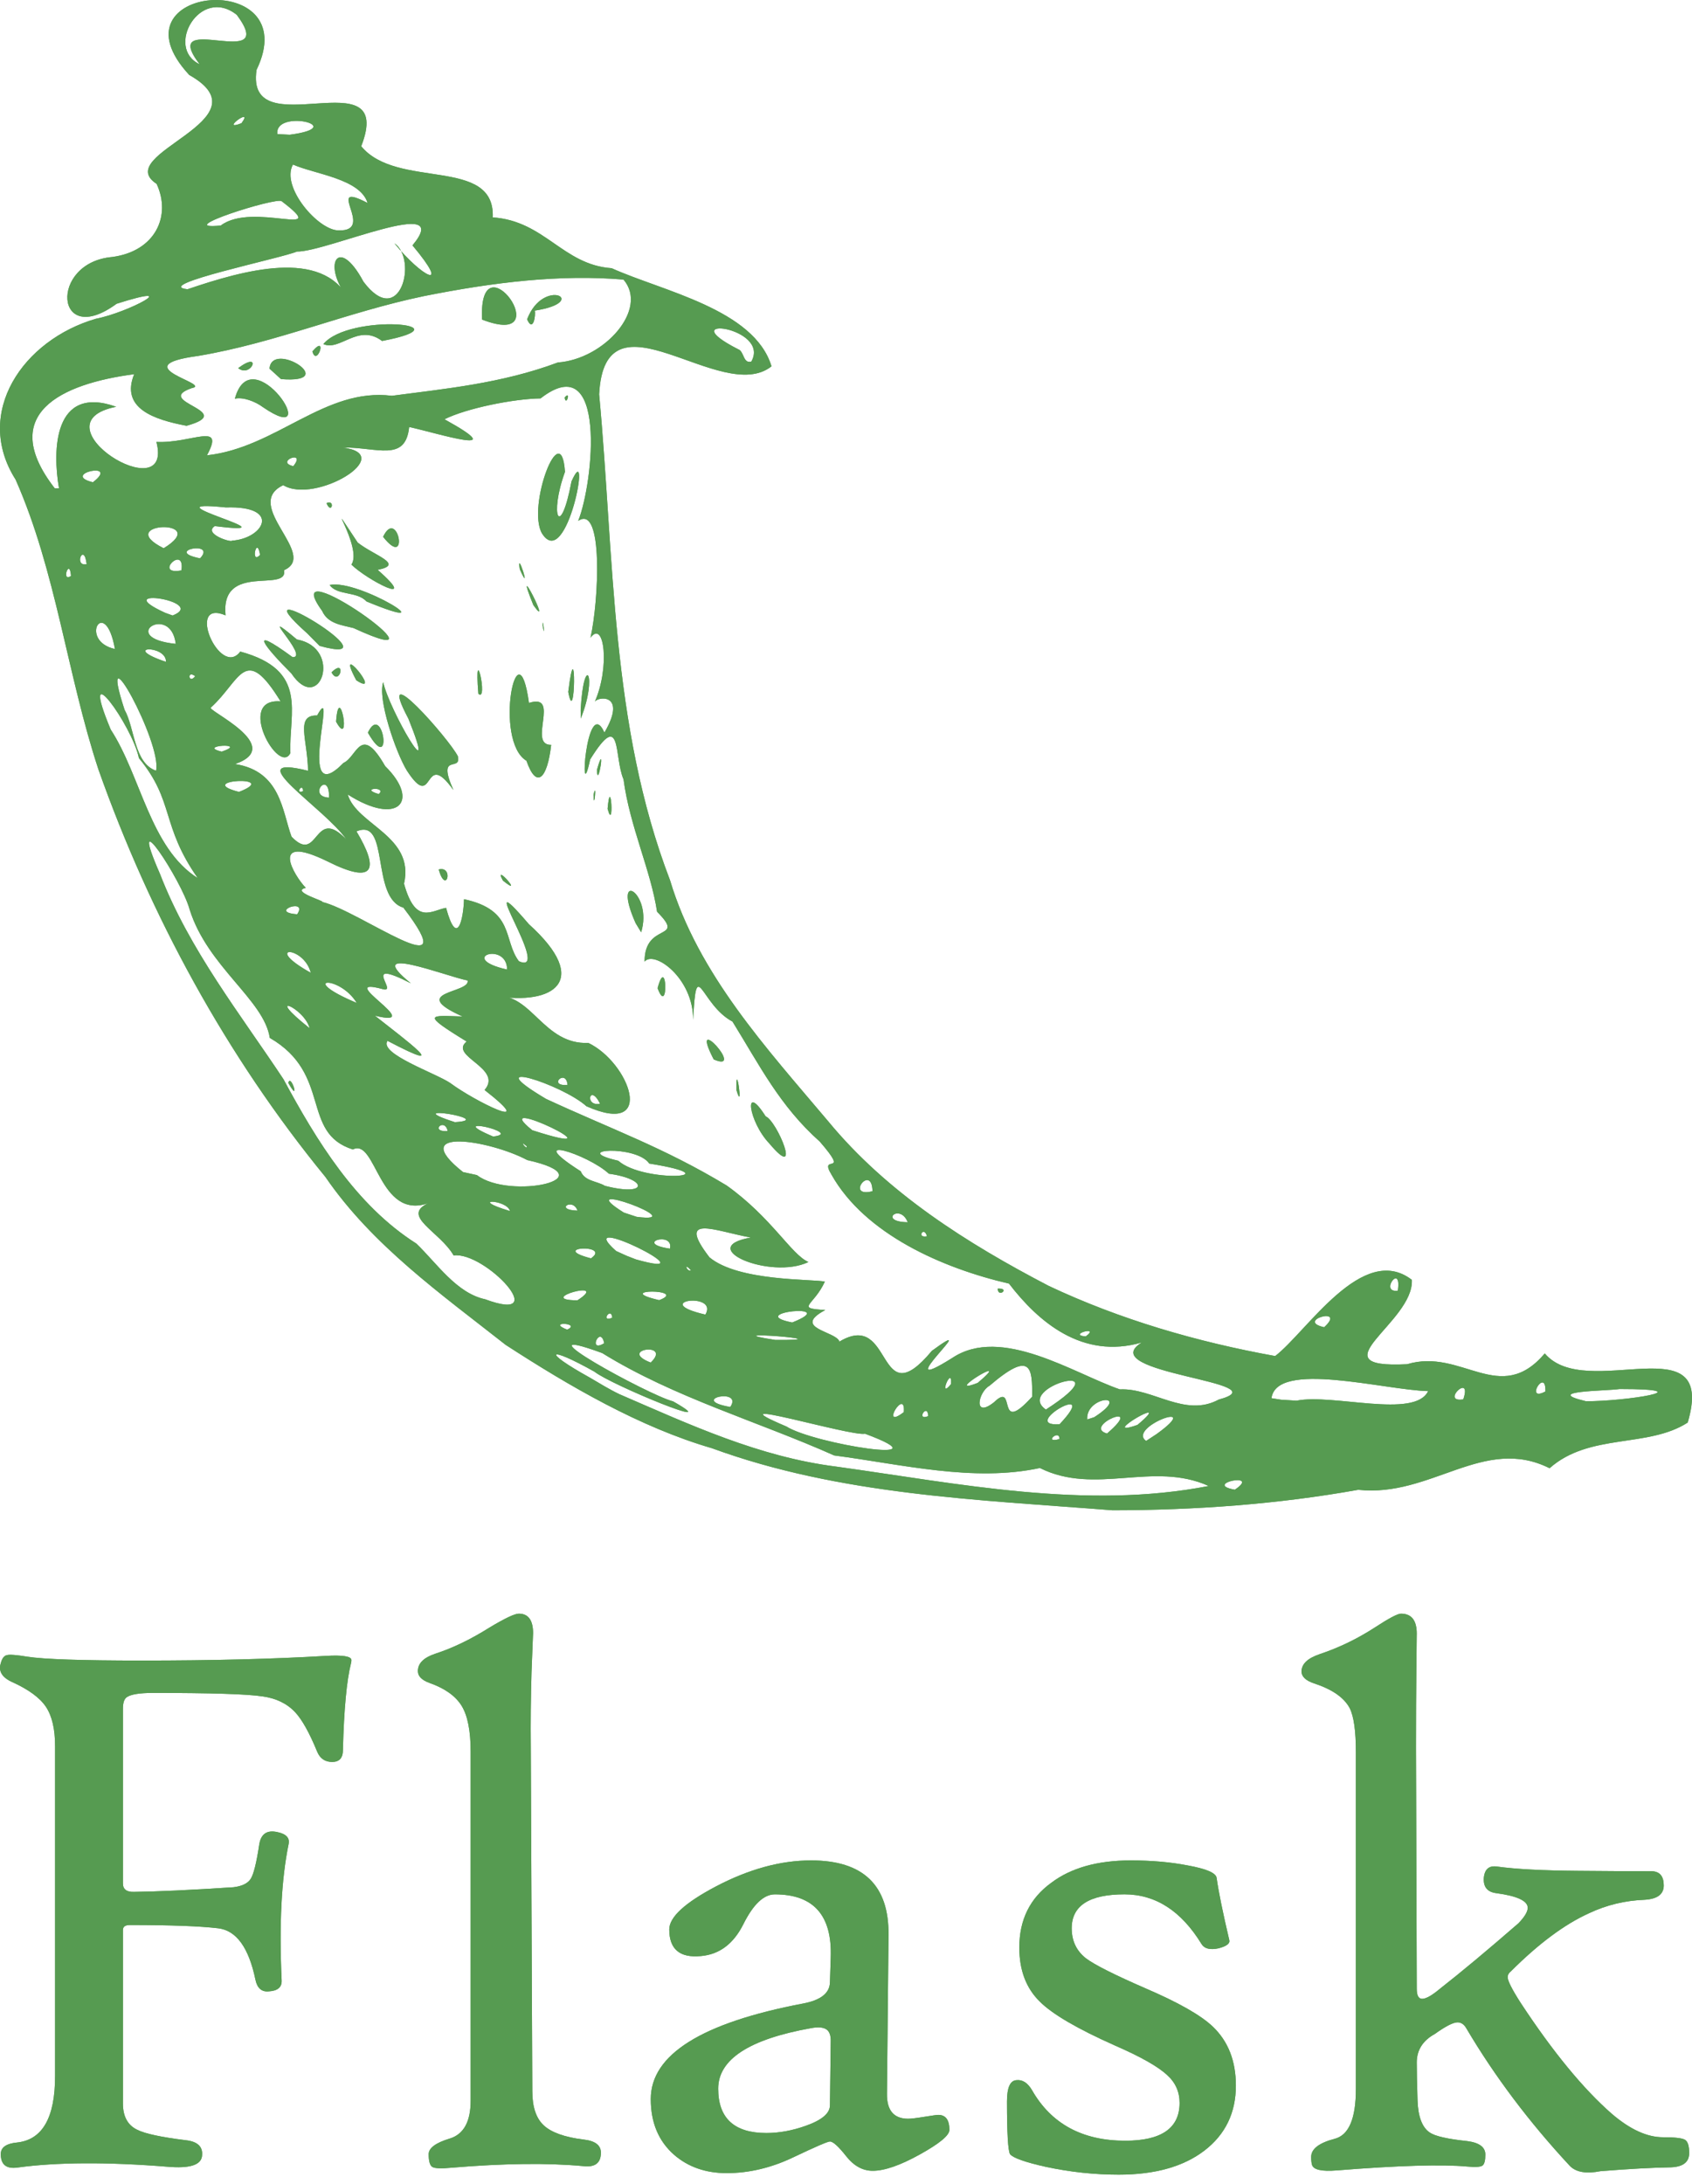 <svg width="200" height="258" viewBox="0 0 200 258" fill="none" xmlns="http://www.w3.org/2000/svg">
<path d="M59.767 158.868C52.15 152.876 44.022 147.133 38.469 139.042C26.781 124.774 17.785 108.257 11.634 90.897C7.914 79.609 6.642 67.506 1.845 56.655C-3.167 48.772 2.708 40.16 11.342 37.655C15.183 36.915 21.942 33.288 13.784 35.883C6.468 41.248 5.763 31.009 13.263 30.36C18.382 29.682 20.267 25.493 18.514 21.722C13.018 18.136 31.838 14.202 22.367 8.853C12.508 -1.788 36.164 -3.836 30.326 8.251C28.931 17.544 46.862 6.544 42.698 17.277C46.929 22.432 58.536 18.453 58.244 25.681C64.405 26.105 66.52 31.285 72.298 31.684C78.296 34.391 89.157 36.521 91.194 43.275C85.249 47.98 71.486 33.554 70.821 46.581C72.62 65.829 72.161 85.657 79.201 103.986C82.53 115.083 90.607 123.818 97.897 132.462C104.875 140.926 114.327 146.889 123.962 151.905C132.411 155.89 141.52 158.531 150.731 160.192C154.465 157.335 161.06 146.715 166.884 151.19C167.165 156.228 155.324 161.714 166.328 161.157C172.795 159.206 177.276 166.153 182.598 159.884C187.503 165.694 202.982 156.175 199.493 168.049C194.773 171.094 187.891 169.254 183.166 173.444C175.375 169.55 169.173 176.923 160.545 175.993C150.967 177.709 141.218 178.399 131.508 178.413C115.573 177.157 99.303 176.626 84.145 171.078C75.604 168.596 67.272 163.732 59.767 158.868ZM73.222 164.702C81.56 168.304 89.714 172.105 98.853 173.254C113.351 175.267 128.324 178.373 142.874 175.543C136.289 172.57 129.479 176.698 122.919 173.418C115.053 175.109 106.608 172.983 98.607 171.936C89.514 167.886 79.696 165.101 71.18 159.839C60.533 155.952 76.682 164.825 79.558 165.546C86.209 169.32 72.242 163.609 70.269 162.041C64.697 158.914 63.987 159.568 69.719 162.741C70.872 163.415 72.013 164.126 73.222 164.702ZM57.355 153.489C65.437 156.483 57.32 147.808 53.621 148.309C51.981 145.463 47.353 143.665 50.617 142.137C44.748 144.176 44.466 134.387 41.708 135.788C35.496 133.826 39.291 126.878 31.889 122.608C31.214 118.112 24.538 114.214 22.413 107.435C21.473 103.961 14.867 93.994 18.924 103.271C22.376 112.2 28.451 119.854 33.508 127.491C37.432 134.765 42.071 142.373 49.218 146.91C51.629 149.223 53.953 152.763 57.355 153.489ZM34.081 127.931C34.361 126.709 35.558 130.571 34.081 127.931V127.931ZM67.037 157.075C68.824 156.274 64.462 156.064 67.037 157.075V157.075ZM71.419 158.675C70.965 156.467 69.417 159.911 71.419 158.675V158.675ZM76.912 160.963C79.522 158.475 72.881 159.394 76.912 160.963V160.963ZM86.322 166.209C87.91 163.864 81.238 165.326 86.322 166.209V166.209ZM68.253 153.612C72.308 150.986 63.006 153.576 68.253 153.612V153.612ZM72.37 155.665C72.252 154.28 70.904 156.288 72.37 155.665V155.665ZM92.952 168.513C96.262 170.603 112.279 173.091 102.251 169.371C100.569 169.724 83.655 164.585 92.952 168.513ZM60.278 143.062C59.956 141.673 55.138 141.524 60.278 143.062V143.062ZM69.856 148.652C72.354 146.91 64.681 147.307 69.856 148.652V148.652ZM77.918 153.591C81.498 152.243 72.115 152.238 77.918 153.591V153.591ZM56.374 138.817C60.257 141.795 72.038 139.2 62.321 137.04C57.901 134.684 47.94 133.07 54.73 138.46L56.374 138.817ZM83.379 155.298C84.998 152.544 76.594 153.723 83.379 155.298V155.298ZM75.174 148.778C84.666 151.461 67.19 142.77 72.83 147.787L74.082 148.355L75.174 148.778ZM91.625 158.286C100.616 158.373 83.502 157.045 91.625 158.286V158.286ZM52.916 133.616C52.563 131.94 50.699 133.754 52.916 133.616V133.616ZM106.833 166.817C107.073 163.793 103.9 169.07 106.833 166.817V166.817ZM68.262 143.011C67.715 141.417 65.453 142.944 68.262 143.011V143.011ZM53.769 132.564C58.929 132.253 46.699 130.291 53.769 132.564V132.564ZM36.599 121.468C35.955 118.991 30.984 117.018 36.599 121.468V121.468ZM81.672 150.072C80.728 148.993 81.228 150.306 81.672 150.072V150.072ZM109.723 167.288C109.637 165.637 108.196 167.91 109.723 167.288V167.288ZM79.19 147.507C79.696 145.382 74.787 146.863 79.19 147.507V147.507ZM58.29 134.261C62.132 133.851 52.134 131.665 58.29 134.261V134.261ZM93.643 156.228C99.63 153.857 87.808 155.073 93.643 156.228V156.228ZM75.256 143.747C82.152 144.635 67.047 139.052 73.739 143.246L75.256 143.747ZM99.226 158.485C105.668 154.639 103.543 167.502 110.154 159.573C116.672 154.813 104.524 165.458 112.555 160.422C118.368 156.534 126.95 162.266 132.371 164.131C136.268 163.941 140.059 167.502 144.059 165.335C151.752 163.261 129.01 162.261 134.971 158.587C127.931 160.636 122.731 156.145 119.267 151.635C111.369 149.81 102.24 145.774 98.296 138.782C96.687 136.161 100.616 139.154 96.907 134.863C92.15 130.633 89.775 125.825 86.582 120.682C82.766 118.648 82.316 112.656 81.933 120.483C81.964 115.542 77.325 112.216 76.191 113.596C76.17 108.839 81.157 111.225 77.668 107.705C76.917 102.775 74.444 97.637 73.703 92.068C72.549 89.386 73.539 83.639 69.759 89.713C68.385 96.134 69.304 81.825 71.445 86.54C74.254 81.728 70.433 82.295 70.28 82.959C72.11 78.898 71.44 73.135 69.8 75.332C70.776 71.025 71.343 59.485 68.344 61.533C70.162 57.028 71.793 40.925 63.894 47.066C60.696 47.112 55.154 48.226 52.538 49.529C60.747 54.055 51.71 51.164 48.364 50.443C47.929 54.632 44.619 52.823 40.481 52.864C47.093 53.681 37.263 59.623 33.478 57.314C28.553 59.664 37.723 65.539 33.575 67.357C34.086 70.09 26.034 66.367 26.663 72.692C21.886 70.677 26.009 80.191 28.4 76.972C36.528 79.174 34.122 84.186 34.326 88.951C33.002 91.725 27.787 82.428 33.166 82.857C28.921 75.965 28.472 80.364 24.946 83.567C24.129 83.797 33.937 88.124 27.781 90.259C33.197 91.098 33.355 95.838 34.459 98.837C37.713 102.228 37.043 95.092 40.942 99.169C38.474 95.536 27.883 88.936 36.41 91.052C36.365 87.399 34.867 84.451 37.483 84.522C40.074 79.837 34.77 96.078 40.605 90.122C42.218 89.417 42.622 85.432 45.524 90.5C49.738 94.648 47.047 97.651 41.1 93.85C42.162 97.463 49.054 98.75 47.757 104.395C49.13 109.361 51.051 107.532 52.727 107.245C54.04 112.068 54.786 108.523 54.848 106.224C60.86 107.512 59.45 111.067 61.334 113.55C65.478 115.419 55.404 100.875 62.516 109.177C69.999 115.935 65.325 118.755 58.608 117.672C62.858 117.33 64.226 123.42 69.545 123.206C74.393 125.514 77.678 134.373 69.32 130.684C66.423 128.068 56.16 124.844 64.544 129.815C72.278 133.401 78.429 135.542 85.893 140.044C91.231 143.855 93.539 148.221 95.562 149.086C91.073 151.231 82.036 147.374 88.748 146.194C84.559 145.433 79.849 143.313 83.859 148.529C87.271 151.38 95.941 151.078 97.499 151.399C96.181 154.301 93.919 154.532 97.55 154.756C93.499 156.917 98.853 157.254 99.226 158.485ZM90.939 135.083C88.472 132.503 87.833 127.676 90.5 131.874C91.869 132.426 94.879 139.768 90.939 135.083ZM117.929 152.227C119.467 152.125 117.974 153.396 117.929 152.227V152.227ZM87.047 128.759C86.949 124.86 87.935 131.767 87.047 128.759V128.759ZM84.365 125.152C81.259 119.159 88.273 126.848 84.365 125.152V125.152ZM51.853 102.715C53.677 102.228 52.753 105.83 51.853 102.715V102.715ZM77.729 116.737C78.847 112.533 79.042 120.263 77.729 116.737V116.737ZM59.45 104.027C58.163 101.708 62.143 106.204 59.45 104.027V104.027ZM75.133 109.054C72.196 102.474 77.218 105.457 75.787 110.131L75.133 109.054ZM48.084 91.015C46.771 88.855 44.6 82.52 45.3 80.584C45.927 83.736 51.997 94.142 48.272 84.896C44.16 77.146 53.192 87.408 54.122 89.345C54.556 91.266 51.582 88.819 53.595 93.33C49.923 88.196 51.429 96.165 48.084 91.015ZM39.726 85.253C40.068 80.231 41.636 88.697 39.726 85.253V85.253ZM43.486 86.55C45.279 82.76 46.525 91.833 43.486 86.55V86.55ZM34.438 79.552C31.327 76.455 29.073 73.606 34.586 77.631C36.706 77.712 29.866 71.148 35.097 75.546C40.594 76.548 37.81 84.564 34.438 79.552ZM39.189 79.429C40.998 77.636 40.149 81.192 39.189 79.429V79.429ZM42.116 80.364C39.373 75.23 45.442 82.52 42.116 80.364V80.364ZM36.303 74.811C27.256 66.754 47.669 79.02 37.78 76.302L36.303 74.811ZM62.229 89.871C58.311 87.526 61.187 73.345 62.526 83.041C66.332 81.809 62.315 88.053 65.151 87.992C64.707 91.929 63.435 93.346 62.229 89.871ZM71.818 95.541C72.201 91.266 72.625 98.465 71.818 95.541V95.541ZM70.153 93.891C70.582 92.068 70.194 96.042 70.153 93.891V93.891ZM38.075 72.165C32.262 64.144 54.969 80.277 41.8 74.198C40.425 73.836 38.766 73.708 38.075 72.165ZM56.543 81.953C55.992 75.2 57.77 83.072 56.543 81.953V81.953ZM70.561 90.948C71.644 87.102 70.644 93.493 70.561 90.948V90.948ZM38.97 69.104C42.424 68.364 53.284 75.168 43.312 71.046C42.204 69.82 39.838 70.377 38.97 69.104ZM68.635 83.889C69.004 76.982 70.7 79.767 68.65 84.88L68.635 83.889ZM41.54 66.699C42.949 64.634 37.799 57.365 42.28 64.093C44.217 65.631 47.884 66.668 44.646 67.316C49.738 71.807 43.404 68.533 41.54 66.699ZM67.169 81.734C68.14 73.866 68.028 86.341 67.169 81.734V81.734ZM38.597 59.434C39.675 58.974 39.169 60.869 38.597 59.434V59.434ZM45.284 63.414C47.005 59.802 48.457 67.439 45.284 63.414V63.414ZM64.14 73.901C64.124 72.518 64.497 75.919 64.14 73.901V73.901ZM63.047 71.486C60.431 65.028 65.483 74.903 63.047 71.486V71.486ZM61.442 67.25C61.004 64.583 62.934 70.602 61.442 67.25V67.25ZM64.057 62.999C62.259 59.837 66.326 49.053 66.782 55.741C64.885 60.951 66.235 63.864 67.552 56.875C69.995 51.378 67.026 67.731 64.057 62.999ZM66.745 46.964C67.527 46.003 66.919 48.123 66.745 46.964V46.964ZM62.255 135.41C61.192 134.48 62.393 135.997 62.255 135.41V135.41ZM71.501 140.084C76.645 141.408 76.62 139.286 71.971 138.653C69.473 136.329 61.58 133.862 68.645 138.367C69.111 139.553 70.587 139.522 71.501 140.084ZM53.243 127.956C56.073 130.072 63.915 133.943 57.279 128.764C59.517 126.163 52.997 124.779 55.159 123.037C49.657 119.669 50.816 119.971 54.674 120.079C48.063 117.12 55.629 117.345 55.272 115.828C52.723 115.327 42.607 111.332 48.559 116.155C42.51 113.074 47.117 117.305 45.289 116.86C39.102 115.174 50.796 121.571 44.308 119.982C47.854 122.791 53.856 127.185 45.804 122.955C44.748 124.482 51.568 126.797 53.243 127.956ZM62.913 133.514C74.669 137.3 57.146 128.88 62.913 133.514V133.514ZM112.416 163.502C112.569 161.167 110.812 165.494 112.416 163.502V163.502ZM117.505 165.643C120.217 163.017 117.617 169.832 122 164.999C122.046 161.54 121.868 159.497 116.963 163.701C115.609 164.453 115.007 167.634 117.505 165.643ZM36.737 114.919C35.904 111.645 30.898 111.659 36.737 114.919V114.919ZM42.167 118.479C40.149 115.134 34.969 115.45 42.167 118.479V118.479ZM73.08 137.121C76.1 139.803 86.94 139.088 76.743 137.453C75.235 135.22 67.159 135.757 73.08 137.121ZM115.568 163.364C120.212 159.466 111.068 165.101 115.568 163.364V163.364ZM125.229 170C125.259 168.749 123.227 170.547 125.229 170V170ZM125.245 168.248C130.388 162.802 120.263 168.57 125.245 168.248V168.248ZM23.373 103.731C18.99 97.478 20.65 94.668 16.421 89.56C15.617 85.652 9.166 76.793 13.084 86.178C16.67 91.669 17.733 100.17 23.373 103.731ZM123.629 166.516C133.097 160.401 119.748 163.855 123.629 166.516V166.516ZM130.854 169.346C135.595 165.279 127.855 168.498 130.854 169.346V169.346ZM35.127 108.006C36.482 105.988 31.624 107.746 35.127 108.006V108.006ZM129.346 167.415C133.934 164.458 128.289 164.912 128.514 167.685L129.346 167.415ZM67.082 128.17C66.924 126.168 64.656 128.339 67.082 128.17V128.17ZM70.929 130.383C69.703 127.91 69.049 130.771 70.929 130.383V130.383ZM136.707 169.413C142.587 165.172 133.148 168.6 135.477 170.22L136.707 169.413ZM134.455 168.325C139.247 164.314 129.402 170.102 134.455 168.325V168.325ZM145.959 175.982C149.173 173.831 142.051 175.288 145.959 175.982V175.982ZM38.075 106.551C42.382 107.516 55.296 117.161 47.68 107.22C43.777 106.065 46.117 96.528 42.137 98.213C44.809 102.678 44.333 104.573 38.724 101.764C31.68 98.321 34.765 103.466 36.145 104.886C34.264 105.315 38.627 106.515 38.075 106.551ZM18.444 91.047C19.214 87.853 11.337 73.493 14.724 83.848C15.944 86.019 15.818 90.131 18.444 91.047ZM54.479 113.264C52.257 111.409 54.372 112.998 54.479 113.264V113.264ZM59.94 114.536C59.94 111.154 53.902 113.162 59.94 114.536V114.536ZM107.297 144.386C106.394 142.076 103.727 144.335 107.297 144.386V144.386ZM109.57 146.045C109.233 144.753 108.257 146.296 109.57 146.045V146.045ZM128.34 157.872C130.144 156.539 126.087 157.699 128.34 157.872V157.872ZM28.247 93.55C33.411 91.551 22.714 92.124 28.247 93.55V93.55ZM103.128 140.722C103.068 137.381 99.834 141.555 103.128 140.722V140.722ZM26.208 88.793C29.523 87.675 23.137 88.058 26.208 88.793V88.793ZM35.832 93.457C35.776 92.36 34.816 93.877 35.832 93.457V93.457ZM153.255 165.464C157.52 164.6 167.242 167.634 168.81 164.335C163.63 164.207 150.895 160.677 150.292 165.172L151.426 165.351L153.255 165.464ZM38.893 94.228C38.97 90.841 36.252 94.102 38.893 94.228V94.228ZM13.585 76.671C12.436 70.218 9.212 75.694 13.585 76.671V76.671ZM19.618 78.188C19.695 76.114 14.095 76.323 19.618 78.188V78.188ZM23.067 79.885C22.07 79.076 22.29 80.901 23.067 79.885V79.885ZM44.773 93.805C45.795 92.865 42.352 93.11 44.773 93.805V93.805ZM20.773 76.063C20.186 71.189 13.779 75.332 20.773 76.063V76.063ZM8.394 68.032C8.221 65.784 7.189 68.879 8.394 68.032V68.032ZM10.239 66.643C9.938 63.975 8.655 66.979 10.239 66.643V66.643ZM20.405 72.711C24.707 71.025 12.573 69.217 19.526 72.395L20.405 72.711ZM156.519 156.789C159.272 154.266 153.025 156.008 156.519 156.789V156.789ZM172.964 165.311C174.068 162.051 170.185 165.739 172.964 165.311V165.311ZM21.446 67.383C21.901 64.226 18.034 68.011 21.446 67.383V67.383ZM6.974 57.687C6.197 53.233 6.305 45.411 13.738 48.052C3.817 50.025 20.609 60.389 18.489 52.205C22.663 52.41 26.653 49.738 24.461 53.788C32.686 52.885 38.383 45.753 46.326 46.755C52.512 45.932 59.276 45.314 65.943 42.821C71.424 42.428 76.701 36.527 73.699 33.027C66.224 32.394 58.397 33.329 50.137 34.974C40.982 36.875 32.666 40.491 23.429 42.044C14.422 43.255 25.238 45.375 22.657 45.85C17.962 47.48 28.261 48.578 22.049 50.299C18.213 49.569 14.218 48.251 15.858 44.205C7.234 45.33 -0.347 48.905 6.468 57.682L6.974 57.687ZM27.762 47.102C29.78 39.654 38.592 53.233 31.072 48.093C30.177 47.418 28.696 46.871 27.762 47.102ZM28.154 43.489C31.072 41.319 29.703 44.711 28.154 43.489V43.489ZM31.858 43.551C32.125 40.123 40.344 45.365 33.213 44.783L31.858 43.551ZM36.926 41.513C38.78 39.346 37.463 43.433 36.926 41.513V41.513ZM38.224 40.645C41.309 36.941 55.68 38.279 45.161 40.281C42.341 38.156 40.181 41.533 38.224 40.645ZM56.982 37.753C56.518 27.632 66.305 41.345 56.982 37.753V37.753ZM62.306 37.722C64.252 32.624 69.862 35.674 63.21 36.695C63.352 37.242 63.011 39.332 62.306 37.722ZM19.347 64.767C25.161 61.206 13.176 61.677 19.347 64.767V64.767ZM23.649 65.958C25.688 63.792 19.214 65.079 23.649 65.958V65.958ZM10.98 56.972C14.3 54.417 7.046 56.001 10.98 56.972V56.972ZM182.67 164.381C182.767 161.417 180.131 165.713 182.67 164.381V164.381ZM165.224 152.472C165.72 149.065 162.981 152.769 165.224 152.472V152.472ZM187.467 165.53C192.111 165.546 201.541 164.084 191.437 164.089C189.848 164.335 182.196 164.284 187.467 165.53ZM27.43 63.868C31.19 63.613 33.309 59.725 26.698 59.944C16.456 58.888 35.736 63.455 25.386 62.147C23.997 63.066 27.347 64.124 27.43 63.868ZM30.74 65.544C30.346 63.133 29.574 66.826 30.74 65.544V65.544ZM34.668 55.071C36.298 53.048 32.41 54.53 34.668 55.071V55.071ZM22.162 34.171C28.875 31.893 38.05 29.328 41.218 35.296C37.994 31.418 39.915 27.597 42.96 33.273C47.266 39.01 49.422 30.663 46.622 28.736C49.815 32.7 53.442 34.575 48.757 28.987C53.851 22.861 38.566 29.789 35.092 29.717C33.422 30.468 17.835 33.691 22.162 34.171ZM26.096 26.642C29.922 23.756 39.332 28.363 33.294 23.77C32.701 23.25 20.073 27.254 26.096 26.642ZM40.047 27.219C44.523 27.331 38.117 21.201 43.45 23.98C42.577 21.119 37.238 20.583 34.628 19.439C33.151 22.055 37.63 27.254 40.047 27.219ZM28.543 14.554C30.091 12.455 25.825 15.623 28.543 14.554V14.554ZM34.245 15.918C41.462 14.963 32.404 12.812 32.788 15.842L34.245 15.918ZM23.598 7.591C18.514 0.956 33.157 8.706 27.991 1.757C23.643 -1.701 19.47 5.656 23.598 7.591ZM88.809 42.714C91.139 38.585 79.19 37.145 87.241 41.252C87.981 41.498 87.814 42.999 88.809 42.714Z" fill="#569B51"/>
<path d="M59.767 158.868C52.15 152.876 44.022 147.133 38.469 139.042C26.781 124.774 17.785 108.257 11.634 90.897C7.914 79.609 6.642 67.506 1.845 56.655C-3.167 48.772 2.708 40.16 11.342 37.655C15.183 36.915 21.942 33.288 13.784 35.883C6.468 41.248 5.763 31.009 13.263 30.36C18.382 29.682 20.267 25.493 18.514 21.722C13.018 18.136 31.838 14.202 22.367 8.853C12.508 -1.788 36.164 -3.836 30.326 8.251C28.931 17.544 46.862 6.544 42.698 17.277C46.929 22.432 58.536 18.453 58.244 25.681C64.405 26.105 66.52 31.285 72.298 31.684C78.296 34.391 89.157 36.521 91.194 43.275C85.249 47.98 71.486 33.554 70.821 46.581C72.62 65.829 72.161 85.657 79.201 103.986C82.53 115.083 90.607 123.818 97.897 132.462C104.875 140.926 114.327 146.889 123.962 151.905C132.411 155.89 141.52 158.531 150.731 160.192C154.465 157.335 161.06 146.715 166.884 151.19C167.165 156.228 155.324 161.714 166.328 161.157C172.795 159.206 177.276 166.153 182.598 159.884C187.503 165.694 202.982 156.175 199.493 168.049C194.773 171.094 187.891 169.254 183.166 173.444C175.375 169.55 169.173 176.923 160.545 175.993C150.967 177.709 141.218 178.399 131.508 178.413C115.573 177.157 99.303 176.626 84.145 171.078C75.604 168.596 67.272 163.732 59.767 158.868ZM73.222 164.702C81.56 168.304 89.714 172.105 98.853 173.254C113.351 175.267 128.324 178.373 142.874 175.543C136.289 172.57 129.479 176.698 122.919 173.418C115.053 175.109 106.608 172.983 98.607 171.936C89.514 167.886 79.696 165.101 71.18 159.839C60.533 155.952 76.682 164.825 79.558 165.546C86.209 169.32 72.242 163.609 70.269 162.041C64.697 158.914 63.987 159.568 69.719 162.741C70.872 163.415 72.013 164.126 73.222 164.702ZM57.355 153.489C65.437 156.483 57.32 147.808 53.621 148.309C51.981 145.463 47.353 143.665 50.617 142.137C44.748 144.176 44.466 134.387 41.708 135.788C35.496 133.826 39.291 126.878 31.889 122.608C31.214 118.112 24.538 114.214 22.413 107.435C21.473 103.961 14.867 93.994 18.924 103.271C22.376 112.2 28.451 119.854 33.508 127.491C37.432 134.765 42.071 142.373 49.218 146.91C51.629 149.223 53.953 152.763 57.355 153.489ZM34.081 127.931C34.361 126.709 35.558 130.571 34.081 127.931V127.931ZM67.037 157.075C68.824 156.274 64.462 156.064 67.037 157.075V157.075ZM71.419 158.675C70.965 156.467 69.417 159.911 71.419 158.675V158.675ZM76.912 160.963C79.522 158.475 72.881 159.394 76.912 160.963V160.963ZM86.322 166.209C87.91 163.864 81.238 165.326 86.322 166.209V166.209ZM68.253 153.612C72.308 150.986 63.006 153.576 68.253 153.612V153.612ZM72.37 155.665C72.252 154.28 70.904 156.288 72.37 155.665V155.665ZM92.952 168.513C96.262 170.603 112.279 173.091 102.251 169.371C100.569 169.724 83.655 164.585 92.952 168.513ZM60.278 143.062C59.956 141.673 55.138 141.524 60.278 143.062V143.062ZM69.856 148.652C72.354 146.91 64.681 147.307 69.856 148.652V148.652ZM77.918 153.591C81.498 152.243 72.115 152.238 77.918 153.591V153.591ZM56.374 138.817C60.257 141.795 72.038 139.2 62.321 137.04C57.901 134.684 47.94 133.07 54.73 138.46L56.374 138.817ZM83.379 155.298C84.998 152.544 76.594 153.723 83.379 155.298V155.298ZM75.174 148.778C84.666 151.461 67.19 142.77 72.83 147.787L74.082 148.355L75.174 148.778ZM91.625 158.286C100.616 158.373 83.502 157.045 91.625 158.286V158.286ZM52.916 133.616C52.563 131.94 50.699 133.754 52.916 133.616V133.616ZM106.833 166.817C107.073 163.793 103.9 169.07 106.833 166.817V166.817ZM68.262 143.011C67.715 141.417 65.453 142.944 68.262 143.011V143.011ZM53.769 132.564C58.929 132.253 46.699 130.291 53.769 132.564V132.564ZM36.599 121.468C35.955 118.991 30.984 117.018 36.599 121.468V121.468ZM81.672 150.072C80.728 148.993 81.228 150.306 81.672 150.072V150.072ZM109.723 167.288C109.637 165.637 108.196 167.91 109.723 167.288V167.288ZM79.19 147.507C79.696 145.382 74.787 146.863 79.19 147.507V147.507ZM58.29 134.261C62.132 133.851 52.134 131.665 58.29 134.261V134.261ZM93.643 156.228C99.63 153.857 87.808 155.073 93.643 156.228V156.228ZM75.256 143.747C82.152 144.635 67.047 139.052 73.739 143.246L75.256 143.747ZM99.226 158.485C105.668 154.639 103.543 167.502 110.154 159.573C116.672 154.813 104.524 165.458 112.555 160.422C118.368 156.534 126.95 162.266 132.371 164.131C136.268 163.941 140.059 167.502 144.059 165.335C151.752 163.261 129.01 162.261 134.971 158.587C127.931 160.636 122.731 156.145 119.267 151.635C111.369 149.81 102.24 145.774 98.296 138.782C96.687 136.161 100.616 139.154 96.907 134.863C92.15 130.633 89.775 125.825 86.582 120.682C82.766 118.648 82.316 112.656 81.933 120.483C81.964 115.542 77.325 112.216 76.191 113.596C76.17 108.839 81.157 111.225 77.668 107.705C76.917 102.775 74.444 97.637 73.703 92.068C72.549 89.386 73.539 83.639 69.759 89.713C68.385 96.134 69.304 81.825 71.445 86.54C74.254 81.728 70.433 82.295 70.28 82.959C72.11 78.898 71.44 73.135 69.8 75.332C70.776 71.025 71.343 59.485 68.344 61.533C70.162 57.028 71.793 40.925 63.894 47.066C60.696 47.112 55.154 48.226 52.538 49.529C60.747 54.055 51.71 51.164 48.364 50.443C47.929 54.632 44.619 52.823 40.481 52.864C47.093 53.681 37.263 59.623 33.478 57.314C28.553 59.664 37.723 65.539 33.575 67.357C34.086 70.09 26.034 66.367 26.663 72.692C21.886 70.677 26.009 80.191 28.4 76.972C36.528 79.174 34.122 84.186 34.326 88.951C33.002 91.725 27.787 82.428 33.166 82.857C28.921 75.965 28.472 80.364 24.946 83.567C24.129 83.797 33.937 88.124 27.781 90.259C33.197 91.098 33.355 95.838 34.459 98.837C37.713 102.228 37.043 95.092 40.942 99.169C38.474 95.536 27.883 88.936 36.41 91.052C36.365 87.399 34.867 84.451 37.483 84.522C40.074 79.837 34.77 96.078 40.605 90.122C42.218 89.417 42.622 85.432 45.524 90.5C49.738 94.648 47.047 97.651 41.1 93.85C42.162 97.463 49.054 98.75 47.757 104.395C49.13 109.361 51.051 107.532 52.727 107.245C54.04 112.068 54.786 108.523 54.848 106.224C60.86 107.512 59.45 111.067 61.334 113.55C65.478 115.419 55.404 100.875 62.516 109.177C69.999 115.935 65.325 118.755 58.608 117.672C62.858 117.33 64.226 123.42 69.545 123.206C74.393 125.514 77.678 134.373 69.32 130.684C66.423 128.068 56.16 124.844 64.544 129.815C72.278 133.401 78.429 135.542 85.893 140.044C91.231 143.855 93.539 148.221 95.562 149.086C91.073 151.231 82.036 147.374 88.748 146.194C84.559 145.433 79.849 143.313 83.859 148.529C87.271 151.38 95.941 151.078 97.499 151.399C96.181 154.301 93.919 154.532 97.55 154.756C93.499 156.917 98.853 157.254 99.226 158.485ZM90.939 135.083C88.472 132.503 87.833 127.676 90.5 131.874C91.869 132.426 94.879 139.768 90.939 135.083ZM117.929 152.227C119.467 152.125 117.974 153.396 117.929 152.227V152.227ZM87.047 128.759C86.949 124.86 87.935 131.767 87.047 128.759V128.759ZM84.365 125.152C81.259 119.159 88.273 126.848 84.365 125.152V125.152ZM51.853 102.715C53.677 102.228 52.753 105.83 51.853 102.715V102.715ZM77.729 116.737C78.847 112.533 79.042 120.263 77.729 116.737V116.737ZM59.45 104.027C58.163 101.708 62.143 106.204 59.45 104.027V104.027ZM75.133 109.054C72.196 102.474 77.218 105.457 75.787 110.131L75.133 109.054ZM48.084 91.015C46.771 88.855 44.6 82.52 45.3 80.584C45.927 83.736 51.997 94.142 48.272 84.896C44.16 77.146 53.192 87.408 54.122 89.345C54.556 91.266 51.582 88.819 53.595 93.33C49.923 88.196 51.429 96.165 48.084 91.015ZM39.726 85.253C40.068 80.231 41.636 88.697 39.726 85.253V85.253ZM43.486 86.55C45.279 82.76 46.525 91.833 43.486 86.55V86.55ZM34.438 79.552C31.327 76.455 29.073 73.606 34.586 77.631C36.706 77.712 29.866 71.148 35.097 75.546C40.594 76.548 37.81 84.564 34.438 79.552ZM39.189 79.429C40.998 77.636 40.149 81.192 39.189 79.429V79.429ZM42.116 80.364C39.373 75.23 45.442 82.52 42.116 80.364V80.364ZM36.303 74.811C27.256 66.754 47.669 79.02 37.78 76.302L36.303 74.811ZM62.229 89.871C58.311 87.526 61.187 73.345 62.526 83.041C66.332 81.809 62.315 88.053 65.151 87.992C64.707 91.929 63.435 93.346 62.229 89.871ZM71.818 95.541C72.201 91.266 72.625 98.465 71.818 95.541V95.541ZM70.153 93.891C70.582 92.068 70.194 96.042 70.153 93.891V93.891ZM38.075 72.165C32.262 64.144 54.969 80.277 41.8 74.198C40.425 73.836 38.766 73.708 38.075 72.165ZM56.543 81.953C55.992 75.2 57.77 83.072 56.543 81.953V81.953ZM70.561 90.948C71.644 87.102 70.644 93.493 70.561 90.948V90.948ZM38.97 69.104C42.424 68.364 53.284 75.168 43.312 71.046C42.204 69.82 39.838 70.377 38.97 69.104ZM68.635 83.889C69.004 76.982 70.7 79.767 68.65 84.88L68.635 83.889ZM41.54 66.699C42.949 64.634 37.799 57.365 42.28 64.093C44.217 65.631 47.884 66.668 44.646 67.316C49.738 71.807 43.404 68.533 41.54 66.699ZM67.169 81.734C68.14 73.866 68.028 86.341 67.169 81.734V81.734ZM38.597 59.434C39.675 58.974 39.169 60.869 38.597 59.434V59.434ZM45.284 63.414C47.005 59.802 48.457 67.439 45.284 63.414V63.414ZM64.14 73.901C64.124 72.518 64.497 75.919 64.14 73.901V73.901ZM63.047 71.486C60.431 65.028 65.483 74.903 63.047 71.486V71.486ZM61.442 67.25C61.004 64.583 62.934 70.602 61.442 67.25V67.25ZM64.057 62.999C62.259 59.837 66.326 49.053 66.782 55.741C64.885 60.951 66.235 63.864 67.552 56.875C69.995 51.378 67.026 67.731 64.057 62.999ZM66.745 46.964C67.527 46.003 66.919 48.123 66.745 46.964V46.964ZM62.255 135.41C61.192 134.48 62.393 135.997 62.255 135.41V135.41ZM71.501 140.084C76.645 141.408 76.62 139.286 71.971 138.653C69.473 136.329 61.58 133.862 68.645 138.367C69.111 139.553 70.587 139.522 71.501 140.084ZM53.243 127.956C56.073 130.072 63.915 133.943 57.279 128.764C59.517 126.163 52.997 124.779 55.159 123.037C49.657 119.669 50.816 119.971 54.674 120.079C48.063 117.12 55.629 117.345 55.272 115.828C52.723 115.327 42.607 111.332 48.559 116.155C42.51 113.074 47.117 117.305 45.289 116.86C39.102 115.174 50.796 121.571 44.308 119.982C47.854 122.791 53.856 127.185 45.804 122.955C44.748 124.482 51.568 126.797 53.243 127.956ZM62.913 133.514C74.669 137.3 57.146 128.88 62.913 133.514V133.514ZM112.416 163.502C112.569 161.167 110.812 165.494 112.416 163.502V163.502ZM117.505 165.643C120.217 163.017 117.617 169.832 122 164.999C122.046 161.54 121.868 159.497 116.963 163.701C115.609 164.453 115.007 167.634 117.505 165.643ZM36.737 114.919C35.904 111.645 30.898 111.659 36.737 114.919V114.919ZM42.167 118.479C40.149 115.134 34.969 115.45 42.167 118.479V118.479ZM73.08 137.121C76.1 139.803 86.94 139.088 76.743 137.453C75.235 135.22 67.159 135.757 73.08 137.121ZM115.568 163.364C120.212 159.466 111.068 165.101 115.568 163.364V163.364ZM125.229 170C125.259 168.749 123.227 170.547 125.229 170V170ZM125.245 168.248C130.388 162.802 120.263 168.57 125.245 168.248V168.248ZM23.373 103.731C18.99 97.478 20.65 94.668 16.421 89.56C15.617 85.652 9.166 76.793 13.084 86.178C16.67 91.669 17.733 100.17 23.373 103.731ZM123.629 166.516C133.097 160.401 119.748 163.855 123.629 166.516V166.516ZM130.854 169.346C135.595 165.279 127.855 168.498 130.854 169.346V169.346ZM35.127 108.006C36.482 105.988 31.624 107.746 35.127 108.006V108.006ZM129.346 167.415C133.934 164.458 128.289 164.912 128.514 167.685L129.346 167.415ZM67.082 128.17C66.924 126.168 64.656 128.339 67.082 128.17V128.17ZM70.929 130.383C69.703 127.91 69.049 130.771 70.929 130.383V130.383ZM136.707 169.413C142.587 165.172 133.148 168.6 135.477 170.22L136.707 169.413ZM134.455 168.325C139.247 164.314 129.402 170.102 134.455 168.325V168.325ZM145.959 175.982C149.173 173.831 142.051 175.288 145.959 175.982V175.982ZM38.075 106.551C42.382 107.516 55.296 117.161 47.68 107.22C43.777 106.065 46.117 96.528 42.137 98.213C44.809 102.678 44.333 104.573 38.724 101.764C31.68 98.321 34.765 103.466 36.145 104.886C34.264 105.315 38.627 106.515 38.075 106.551ZM18.444 91.047C19.214 87.853 11.337 73.493 14.724 83.848C15.944 86.019 15.818 90.131 18.444 91.047ZM54.479 113.264C52.257 111.409 54.372 112.998 54.479 113.264V113.264ZM59.94 114.536C59.94 111.154 53.902 113.162 59.94 114.536V114.536ZM107.297 144.386C106.394 142.076 103.727 144.335 107.297 144.386V144.386ZM109.57 146.045C109.233 144.753 108.257 146.296 109.57 146.045V146.045ZM128.34 157.872C130.144 156.539 126.087 157.699 128.34 157.872V157.872ZM28.247 93.55C33.411 91.551 22.714 92.124 28.247 93.55V93.55ZM103.128 140.722C103.068 137.381 99.834 141.555 103.128 140.722V140.722ZM26.208 88.793C29.523 87.675 23.137 88.058 26.208 88.793V88.793ZM35.832 93.457C35.776 92.36 34.816 93.877 35.832 93.457V93.457ZM153.255 165.464C157.52 164.6 167.242 167.634 168.81 164.335C163.63 164.207 150.895 160.677 150.292 165.172L151.426 165.351L153.255 165.464ZM38.893 94.228C38.97 90.841 36.252 94.102 38.893 94.228V94.228ZM13.585 76.671C12.436 70.218 9.212 75.694 13.585 76.671V76.671ZM19.618 78.188C19.695 76.114 14.095 76.323 19.618 78.188V78.188ZM23.067 79.885C22.07 79.076 22.29 80.901 23.067 79.885V79.885ZM44.773 93.805C45.795 92.865 42.352 93.11 44.773 93.805V93.805ZM20.773 76.063C20.186 71.189 13.779 75.332 20.773 76.063V76.063ZM8.394 68.032C8.221 65.784 7.189 68.879 8.394 68.032V68.032ZM10.239 66.643C9.938 63.975 8.655 66.979 10.239 66.643V66.643ZM20.405 72.711C24.707 71.025 12.573 69.217 19.526 72.395L20.405 72.711ZM156.519 156.789C159.272 154.266 153.025 156.008 156.519 156.789V156.789ZM172.964 165.311C174.068 162.051 170.185 165.739 172.964 165.311V165.311ZM21.446 67.383C21.901 64.226 18.034 68.011 21.446 67.383V67.383ZM6.974 57.687C6.197 53.233 6.305 45.411 13.738 48.052C3.817 50.025 20.609 60.389 18.489 52.205C22.663 52.41 26.653 49.738 24.461 53.788C32.686 52.885 38.383 45.753 46.326 46.755C52.512 45.932 59.276 45.314 65.943 42.821C71.424 42.428 76.701 36.527 73.699 33.027C66.224 32.394 58.397 33.329 50.137 34.974C40.982 36.875 32.666 40.491 23.429 42.044C14.422 43.255 25.238 45.375 22.657 45.85C17.962 47.48 28.261 48.578 22.049 50.299C18.213 49.569 14.218 48.251 15.858 44.205C7.234 45.33 -0.347 48.905 6.468 57.682L6.974 57.687ZM27.762 47.102C29.78 39.654 38.592 53.233 31.072 48.093C30.177 47.418 28.696 46.871 27.762 47.102ZM28.154 43.489C31.072 41.319 29.703 44.711 28.154 43.489V43.489ZM31.858 43.551C32.125 40.123 40.344 45.365 33.213 44.783L31.858 43.551ZM36.926 41.513C38.78 39.346 37.463 43.433 36.926 41.513V41.513ZM38.224 40.645C41.309 36.941 55.68 38.279 45.161 40.281C42.341 38.156 40.181 41.533 38.224 40.645ZM56.982 37.753C56.518 27.632 66.305 41.345 56.982 37.753V37.753ZM62.306 37.722C64.252 32.624 69.862 35.674 63.21 36.695C63.352 37.242 63.011 39.332 62.306 37.722ZM19.347 64.767C25.161 61.206 13.176 61.677 19.347 64.767V64.767ZM23.649 65.958C25.688 63.792 19.214 65.079 23.649 65.958V65.958ZM10.98 56.972C14.3 54.417 7.046 56.001 10.98 56.972V56.972ZM182.67 164.381C182.767 161.417 180.131 165.713 182.67 164.381V164.381ZM165.224 152.472C165.72 149.065 162.981 152.769 165.224 152.472V152.472ZM187.467 165.53C192.111 165.546 201.541 164.084 191.437 164.089C189.848 164.335 182.196 164.284 187.467 165.53ZM27.43 63.868C31.19 63.613 33.309 59.725 26.698 59.944C16.456 58.888 35.736 63.455 25.386 62.147C23.997 63.066 27.347 64.124 27.43 63.868ZM30.74 65.544C30.346 63.133 29.574 66.826 30.74 65.544V65.544ZM34.668 55.071C36.298 53.048 32.41 54.53 34.668 55.071V55.071ZM22.162 34.171C28.875 31.893 38.05 29.328 41.218 35.296C37.994 31.418 39.915 27.597 42.96 33.273C47.266 39.01 49.422 30.663 46.622 28.736C49.815 32.7 53.442 34.575 48.757 28.987C53.851 22.861 38.566 29.789 35.092 29.717C33.422 30.468 17.835 33.691 22.162 34.171ZM26.096 26.642C29.922 23.756 39.332 28.363 33.294 23.77C32.701 23.25 20.073 27.254 26.096 26.642ZM40.047 27.219C44.523 27.331 38.117 21.201 43.45 23.98C42.577 21.119 37.238 20.583 34.628 19.439C33.151 22.055 37.63 27.254 40.047 27.219ZM28.543 14.554C30.091 12.455 25.825 15.623 28.543 14.554V14.554ZM34.245 15.918C41.462 14.963 32.404 12.812 32.788 15.842L34.245 15.918ZM23.598 7.591C18.514 0.956 33.157 8.706 27.991 1.757C23.643 -1.701 19.47 5.656 23.598 7.591ZM88.809 42.714C91.139 38.585 79.19 37.145 87.241 41.252C87.981 41.498 87.814 42.999 88.809 42.714Z" fill="#569B51"/>
<path d="M41.49 196.48C40.975 198.517 40.656 201.933 40.536 206.728C40.536 207.671 40.111 208.142 39.261 208.142C38.41 208.142 37.818 207.73 37.483 206.911C36.572 204.694 35.709 203.147 34.886 202.265C33.915 201.234 32.625 200.611 31.015 200.398C29.285 200.124 24.974 199.988 18.081 199.988C16.503 199.988 15.469 200.156 14.985 200.491C14.681 200.702 14.53 201.158 14.53 201.857V222.489C14.53 223.188 14.97 223.52 15.848 223.492C18.553 223.46 22.468 223.276 27.599 222.944C28.601 222.821 29.278 222.496 29.626 221.964C29.978 221.432 30.32 220.06 30.651 217.842C30.863 216.628 31.578 216.156 32.792 216.432C33.824 216.644 34.267 217.115 34.115 217.842C33.264 221.973 32.988 227.347 33.292 233.967C33.324 234.755 32.824 235.181 31.79 235.242C30.939 235.334 30.408 234.878 30.196 233.875C29.409 230.08 27.941 228.053 25.802 227.793C23.661 227.537 20.175 227.407 15.349 227.407C14.802 227.407 14.53 227.603 14.53 227.998V248.495C14.53 250.013 15.089 251.047 16.213 251.591C17.095 252.047 18.992 252.458 21.906 252.822C23.396 252.973 24.047 253.628 23.867 254.78C23.683 255.782 22.349 256.177 19.856 255.965C12.66 255.387 6.724 255.419 2.049 256.058C0.742 256.237 0.091 255.706 0.091 254.463C0.091 253.672 0.742 253.217 2.049 253.096C5.025 252.761 6.511 250.149 6.511 245.262V206.272C6.511 204.271 6.154 202.73 5.443 201.651C4.728 200.573 3.399 199.592 1.457 198.713C0.243 198.166 -0.213 197.423 0.091 196.48C0.243 195.905 0.486 195.585 0.818 195.525C1.122 195.433 1.928 195.493 3.231 195.708C5.145 196.011 9.656 196.164 16.759 196.164C25.141 196.164 32.381 195.98 38.486 195.616C40.52 195.493 41.538 195.661 41.538 196.116C41.538 196.24 41.523 196.36 41.49 196.48Z" fill="#569B51"/>
<path d="M41.49 196.48C40.975 198.517 40.656 201.933 40.536 206.728C40.536 207.671 40.111 208.142 39.261 208.142C38.41 208.142 37.818 207.73 37.483 206.911C36.572 204.694 35.709 203.147 34.886 202.265C33.915 201.234 32.625 200.611 31.015 200.398C29.285 200.124 24.974 199.988 18.081 199.988C16.503 199.988 15.469 200.156 14.985 200.491C14.681 200.702 14.53 201.158 14.53 201.857V222.489C14.53 223.188 14.97 223.52 15.848 223.492C18.553 223.46 22.468 223.276 27.599 222.944C28.601 222.821 29.278 222.496 29.626 221.964C29.978 221.432 30.32 220.06 30.651 217.842C30.863 216.628 31.578 216.156 32.792 216.432C33.824 216.644 34.267 217.115 34.115 217.842C33.264 221.973 32.988 227.347 33.292 233.967C33.324 234.755 32.824 235.181 31.79 235.242C30.939 235.334 30.408 234.878 30.196 233.875C29.409 230.08 27.941 228.053 25.802 227.793C23.661 227.537 20.175 227.407 15.349 227.407C14.802 227.407 14.53 227.603 14.53 227.998V248.495C14.53 250.013 15.089 251.047 16.213 251.591C17.095 252.047 18.992 252.458 21.906 252.822C23.396 252.973 24.047 253.628 23.867 254.78C23.683 255.782 22.349 256.177 19.856 255.965C12.66 255.387 6.724 255.419 2.049 256.058C0.742 256.237 0.091 255.706 0.091 254.463C0.091 253.672 0.742 253.217 2.049 253.096C5.025 252.761 6.511 250.149 6.511 245.262V206.272C6.511 204.271 6.154 202.73 5.443 201.651C4.728 200.573 3.399 199.592 1.457 198.713C0.243 198.166 -0.213 197.423 0.091 196.48C0.243 195.905 0.486 195.585 0.818 195.525C1.122 195.433 1.928 195.493 3.231 195.708C5.145 196.011 9.656 196.164 16.759 196.164C25.141 196.164 32.381 195.98 38.486 195.616C40.52 195.493 41.538 195.661 41.538 196.116C41.538 196.24 41.523 196.36 41.49 196.48Z" fill="#569B51"/>
<path d="M71.028 254.299C71.028 255.513 70.344 256.044 68.978 255.892C64.79 255.497 59.597 255.557 53.403 256.073C52.157 256.196 51.392 256.164 51.101 255.985C50.813 255.801 50.67 255.301 50.67 254.478C50.67 253.751 51.496 253.138 53.151 252.635C54.808 252.135 55.633 250.639 55.633 248.15V206.93C55.633 204.47 55.276 202.663 54.564 201.508C53.849 200.355 52.597 199.459 50.806 198.823C49.864 198.488 49.393 198.017 49.393 197.41C49.393 196.499 50.076 195.815 51.442 195.36C53.508 194.692 55.649 193.661 57.866 192.263C59.688 191.169 60.843 190.625 61.326 190.625C62.449 190.625 63.013 191.397 63.013 192.946C63.013 192.827 62.952 194.345 62.829 197.501C62.741 200.506 62.709 203.466 62.741 206.383L62.921 247.055C62.921 248.908 63.377 250.253 64.287 251.088C65.198 251.923 66.763 252.477 68.978 252.749C70.344 252.9 71.028 253.416 71.028 254.299Z" fill="#569B51"/>
<path d="M71.028 254.299C71.028 255.513 70.344 256.044 68.978 255.892C64.79 255.497 59.597 255.557 53.403 256.073C52.157 256.196 51.392 256.164 51.101 255.985C50.813 255.801 50.67 255.301 50.67 254.478C50.67 253.751 51.496 253.138 53.151 252.635C54.808 252.135 55.633 250.639 55.633 248.15V206.93C55.633 204.47 55.276 202.663 54.564 201.508C53.849 200.355 52.597 199.459 50.806 198.823C49.864 198.488 49.393 198.017 49.393 197.41C49.393 196.499 50.076 195.815 51.442 195.36C53.508 194.692 55.649 193.661 57.866 192.263C59.688 191.169 60.843 190.625 61.326 190.625C62.449 190.625 63.013 191.397 63.013 192.946C63.013 192.827 62.952 194.345 62.829 197.501C62.741 200.506 62.709 203.466 62.741 206.383L62.921 247.055C62.921 248.908 63.377 250.253 64.287 251.088C65.198 251.923 66.763 252.477 68.978 252.749C70.344 252.9 71.028 253.416 71.028 254.299Z" fill="#569B51"/>
<path d="M112.222 251.613C112.222 252.252 111.061 253.214 108.739 254.504C106.415 255.794 104.555 256.44 103.16 256.44C101.973 256.44 100.927 255.864 100.016 254.709C99.105 253.555 98.466 252.98 98.102 252.98C97.83 252.98 96.388 253.602 93.775 254.845C91.166 256.091 88.538 256.715 85.896 256.715C83.407 256.715 81.326 255.985 79.656 254.53C77.834 252.919 76.923 250.734 76.923 247.969C76.923 242.716 82.936 238.951 94.961 236.674C97.023 236.279 98.074 235.444 98.102 234.169L98.194 231.253C98.377 226.274 96.176 223.785 91.59 223.785C90.283 223.785 89.047 224.952 87.876 227.29C86.709 229.631 85.03 230.889 82.844 231.073C80.355 231.313 79.109 230.266 79.109 227.929C79.109 226.47 80.962 224.772 84.666 222.827C88.553 220.794 92.289 219.775 95.872 219.775C102.034 219.775 105.086 222.707 105.026 228.568L104.842 247.33C104.814 249.304 105.649 250.291 107.347 250.291C107.683 250.291 108.321 250.215 109.261 250.063C110.204 249.912 110.751 249.836 110.903 249.836C111.782 249.836 112.222 250.43 112.222 251.613ZM98.194 241.229C98.226 240.47 98.049 239.967 97.669 239.726C97.289 239.483 96.692 239.436 95.872 239.588C88.553 240.894 84.894 243.279 84.894 246.739C84.894 250.231 86.791 251.977 90.587 251.977C92.105 251.977 93.671 251.689 95.278 251.113C97.163 250.443 98.102 249.64 98.102 248.697L98.194 241.229Z" fill="#569B51"/>
<path d="M112.222 251.613C112.222 252.252 111.061 253.214 108.739 254.504C106.415 255.794 104.555 256.44 103.16 256.44C101.973 256.44 100.927 255.864 100.016 254.709C99.105 253.555 98.466 252.98 98.102 252.98C97.83 252.98 96.388 253.602 93.775 254.845C91.166 256.091 88.538 256.715 85.896 256.715C83.407 256.715 81.326 255.985 79.656 254.53C77.834 252.919 76.923 250.734 76.923 247.969C76.923 242.716 82.936 238.951 94.961 236.674C97.023 236.279 98.074 235.444 98.102 234.169L98.194 231.253C98.377 226.274 96.176 223.785 91.59 223.785C90.283 223.785 89.047 224.952 87.876 227.29C86.709 229.631 85.03 230.889 82.844 231.073C80.355 231.313 79.109 230.266 79.109 227.929C79.109 226.47 80.962 224.772 84.666 222.827C88.553 220.794 92.289 219.775 95.872 219.775C102.034 219.775 105.086 222.707 105.026 228.568L104.842 247.33C104.814 249.304 105.649 250.291 107.347 250.291C107.683 250.291 108.321 250.215 109.261 250.063C110.204 249.912 110.751 249.836 110.903 249.836C111.782 249.836 112.222 250.43 112.222 251.613ZM98.194 241.229C98.226 240.47 98.049 239.967 97.669 239.726C97.289 239.483 96.692 239.436 95.872 239.588C88.553 240.894 84.894 243.279 84.894 246.739C84.894 250.231 86.791 251.977 90.587 251.977C92.105 251.977 93.671 251.689 95.278 251.113C97.163 250.443 98.102 249.64 98.102 248.697L98.194 241.229Z" fill="#569B51"/>
<path d="M146.084 246.372C146.084 249.592 144.844 252.151 142.371 254.049C139.897 255.947 136.519 256.896 132.236 256.896C129.384 256.896 126.527 256.592 123.674 255.985C121.214 255.437 119.787 254.938 119.392 254.482C119.148 254.055 119.028 251.977 119.028 248.241C119.028 246.632 119.392 245.797 120.122 245.737C120.85 245.645 121.473 246.04 121.989 246.92C124.266 250.899 127.941 252.888 133.011 252.888C137.291 252.888 139.432 251.398 139.432 248.422C139.432 247.119 138.948 246.024 137.974 245.145C136.911 244.142 134.849 242.972 131.781 241.637C127.347 239.664 124.386 237.934 122.9 236.444C121.289 234.866 120.486 232.74 120.486 230.067C120.486 226.787 121.745 224.238 124.266 222.416C126.603 220.654 129.731 219.775 133.647 219.775C136.108 219.775 138.354 219.971 140.39 220.367C142.576 220.762 143.715 221.246 143.806 221.824C144.047 223.523 144.55 225.984 145.309 229.204C145.401 229.596 144.973 229.916 144.034 230.159C143.032 230.371 142.364 230.203 142.029 229.659C139.632 225.74 136.595 223.782 132.92 223.782C128.76 223.782 126.679 225.117 126.679 227.79C126.679 229.279 127.242 230.462 128.365 231.342C129.368 232.101 131.721 233.287 135.425 234.897C139.312 236.567 141.953 238.07 143.351 239.404C145.173 241.134 146.084 243.459 146.084 246.372Z" fill="#569B51"/>
<path d="M146.084 246.372C146.084 249.592 144.844 252.151 142.371 254.049C139.897 255.947 136.519 256.896 132.236 256.896C129.384 256.896 126.527 256.592 123.674 255.985C121.214 255.437 119.787 254.938 119.392 254.482C119.148 254.055 119.028 251.977 119.028 248.241C119.028 246.632 119.392 245.797 120.122 245.737C120.85 245.645 121.473 246.04 121.989 246.92C124.266 250.899 127.941 252.888 133.011 252.888C137.291 252.888 139.432 251.398 139.432 248.422C139.432 247.119 138.948 246.024 137.974 245.145C136.911 244.142 134.849 242.972 131.781 241.637C127.347 239.664 124.386 237.934 122.9 236.444C121.289 234.866 120.486 232.74 120.486 230.067C120.486 226.787 121.745 224.238 124.266 222.416C126.603 220.654 129.731 219.775 133.647 219.775C136.108 219.775 138.354 219.971 140.39 220.367C142.576 220.762 143.715 221.246 143.806 221.824C144.047 223.523 144.55 225.984 145.309 229.204C145.401 229.596 144.973 229.916 144.034 230.159C143.032 230.371 142.364 230.203 142.029 229.659C139.632 225.74 136.595 223.782 132.92 223.782C128.76 223.782 126.679 225.117 126.679 227.79C126.679 229.279 127.242 230.462 128.365 231.342C129.368 232.101 131.721 233.287 135.425 234.897C139.312 236.567 141.953 238.07 143.351 239.404C145.173 241.134 146.084 243.459 146.084 246.372Z" fill="#569B51"/>
<path d="M199.668 254.343C199.668 255.406 198.953 255.969 197.526 256.029C195.401 256.061 192.62 256.212 189.192 256.484C187.491 256.819 186.276 256.608 185.548 255.848C180.75 250.687 176.679 245.281 173.339 239.632C173.067 239.148 172.719 238.904 172.292 238.904C171.777 238.904 170.882 239.36 169.607 240.271C168.177 241.059 167.466 242.185 167.466 243.64C167.466 244.674 167.494 246.16 167.557 248.106C167.618 250.048 168.101 251.322 169.012 251.929C169.651 252.357 171.126 252.689 173.431 252.933C174.858 253.116 175.573 253.647 175.573 254.526C175.573 255.226 175.458 255.659 175.231 255.823C175.003 255.991 174.402 256.029 173.431 255.938C170.394 255.665 165.264 255.817 158.037 256.393C156.215 256.545 155.228 256.317 155.076 255.709C155.016 255.498 154.985 255.194 154.985 254.798C154.985 253.859 155.912 253.144 157.765 252.661C159.435 252.233 160.27 250.275 160.27 246.784V206.975C160.27 204.486 160.027 202.755 159.539 201.785C158.872 200.538 157.474 199.567 155.348 198.868C154.349 198.536 153.846 198.065 153.846 197.457C153.846 196.575 154.561 195.891 155.987 195.408C158.265 194.648 160.434 193.602 162.5 192.264C164.17 191.172 165.204 190.625 165.596 190.625C166.843 190.625 167.466 191.413 167.466 192.994C167.466 192.78 167.45 194.285 167.418 197.502C167.39 199.719 167.374 202.695 167.374 206.431L167.466 234.942C167.466 235.732 167.678 236.125 168.101 236.125C168.557 236.125 169.256 235.732 170.198 234.942C172.719 232.968 175.816 230.387 179.488 227.198C180.219 226.44 180.582 225.832 180.582 225.376C180.582 224.558 179.352 223.979 176.895 223.647C175.832 223.523 175.329 222.932 175.389 221.869C175.48 220.806 176.012 220.351 176.983 220.503C179.172 220.806 182.36 220.974 186.547 221.006C189.464 221.034 192.364 221.05 195.249 221.05C196.189 221.082 196.66 221.641 196.66 222.736C196.66 223.767 195.917 224.329 194.43 224.422C192.089 224.51 189.887 225.041 187.826 226.015C184.941 227.319 181.857 229.612 178.577 232.892C178.337 233.075 178.213 233.303 178.213 233.575C178.213 233.999 178.729 235.018 179.764 236.627C183.559 242.397 187.143 246.752 190.511 249.7C192.668 251.551 194.686 252.477 196.568 252.477C197.966 252.477 198.832 252.575 199.164 252.774C199.5 252.971 199.668 253.495 199.668 254.343Z" fill="#569B51"/>
<path d="M199.668 254.343C199.668 255.406 198.953 255.969 197.526 256.029C195.401 256.061 192.62 256.212 189.192 256.484C187.491 256.819 186.276 256.608 185.548 255.848C180.75 250.687 176.679 245.281 173.339 239.632C173.067 239.148 172.719 238.904 172.292 238.904C171.777 238.904 170.882 239.36 169.607 240.271C168.177 241.059 167.466 242.185 167.466 243.64C167.466 244.674 167.494 246.16 167.557 248.106C167.618 250.048 168.101 251.322 169.012 251.929C169.651 252.357 171.126 252.689 173.431 252.933C174.858 253.116 175.573 253.647 175.573 254.526C175.573 255.226 175.458 255.659 175.231 255.823C175.003 255.991 174.402 256.029 173.431 255.938C170.394 255.665 165.264 255.817 158.037 256.393C156.215 256.545 155.228 256.317 155.076 255.709C155.016 255.498 154.985 255.194 154.985 254.798C154.985 253.859 155.912 253.144 157.765 252.661C159.435 252.233 160.27 250.275 160.27 246.784V206.975C160.27 204.486 160.027 202.755 159.539 201.785C158.872 200.538 157.474 199.567 155.348 198.868C154.349 198.536 153.846 198.065 153.846 197.457C153.846 196.575 154.561 195.891 155.987 195.408C158.265 194.648 160.434 193.602 162.5 192.264C164.17 191.172 165.204 190.625 165.596 190.625C166.843 190.625 167.466 191.413 167.466 192.994C167.466 192.78 167.45 194.285 167.418 197.502C167.39 199.719 167.374 202.695 167.374 206.431L167.466 234.942C167.466 235.732 167.678 236.125 168.101 236.125C168.557 236.125 169.256 235.732 170.198 234.942C172.719 232.968 175.816 230.387 179.488 227.198C180.219 226.44 180.582 225.832 180.582 225.376C180.582 224.558 179.352 223.979 176.895 223.647C175.832 223.523 175.329 222.932 175.389 221.869C175.48 220.806 176.012 220.351 176.983 220.503C179.172 220.806 182.36 220.974 186.547 221.006C189.464 221.034 192.364 221.05 195.249 221.05C196.189 221.082 196.66 221.641 196.66 222.736C196.66 223.767 195.917 224.329 194.43 224.422C192.089 224.51 189.887 225.041 187.826 226.015C184.941 227.319 181.857 229.612 178.577 232.892C178.337 233.075 178.213 233.303 178.213 233.575C178.213 233.999 178.729 235.018 179.764 236.627C183.559 242.397 187.143 246.752 190.511 249.7C192.668 251.551 194.686 252.477 196.568 252.477C197.966 252.477 198.832 252.575 199.164 252.774C199.5 252.971 199.668 253.495 199.668 254.343Z" fill="#569B51"/>
</svg>
